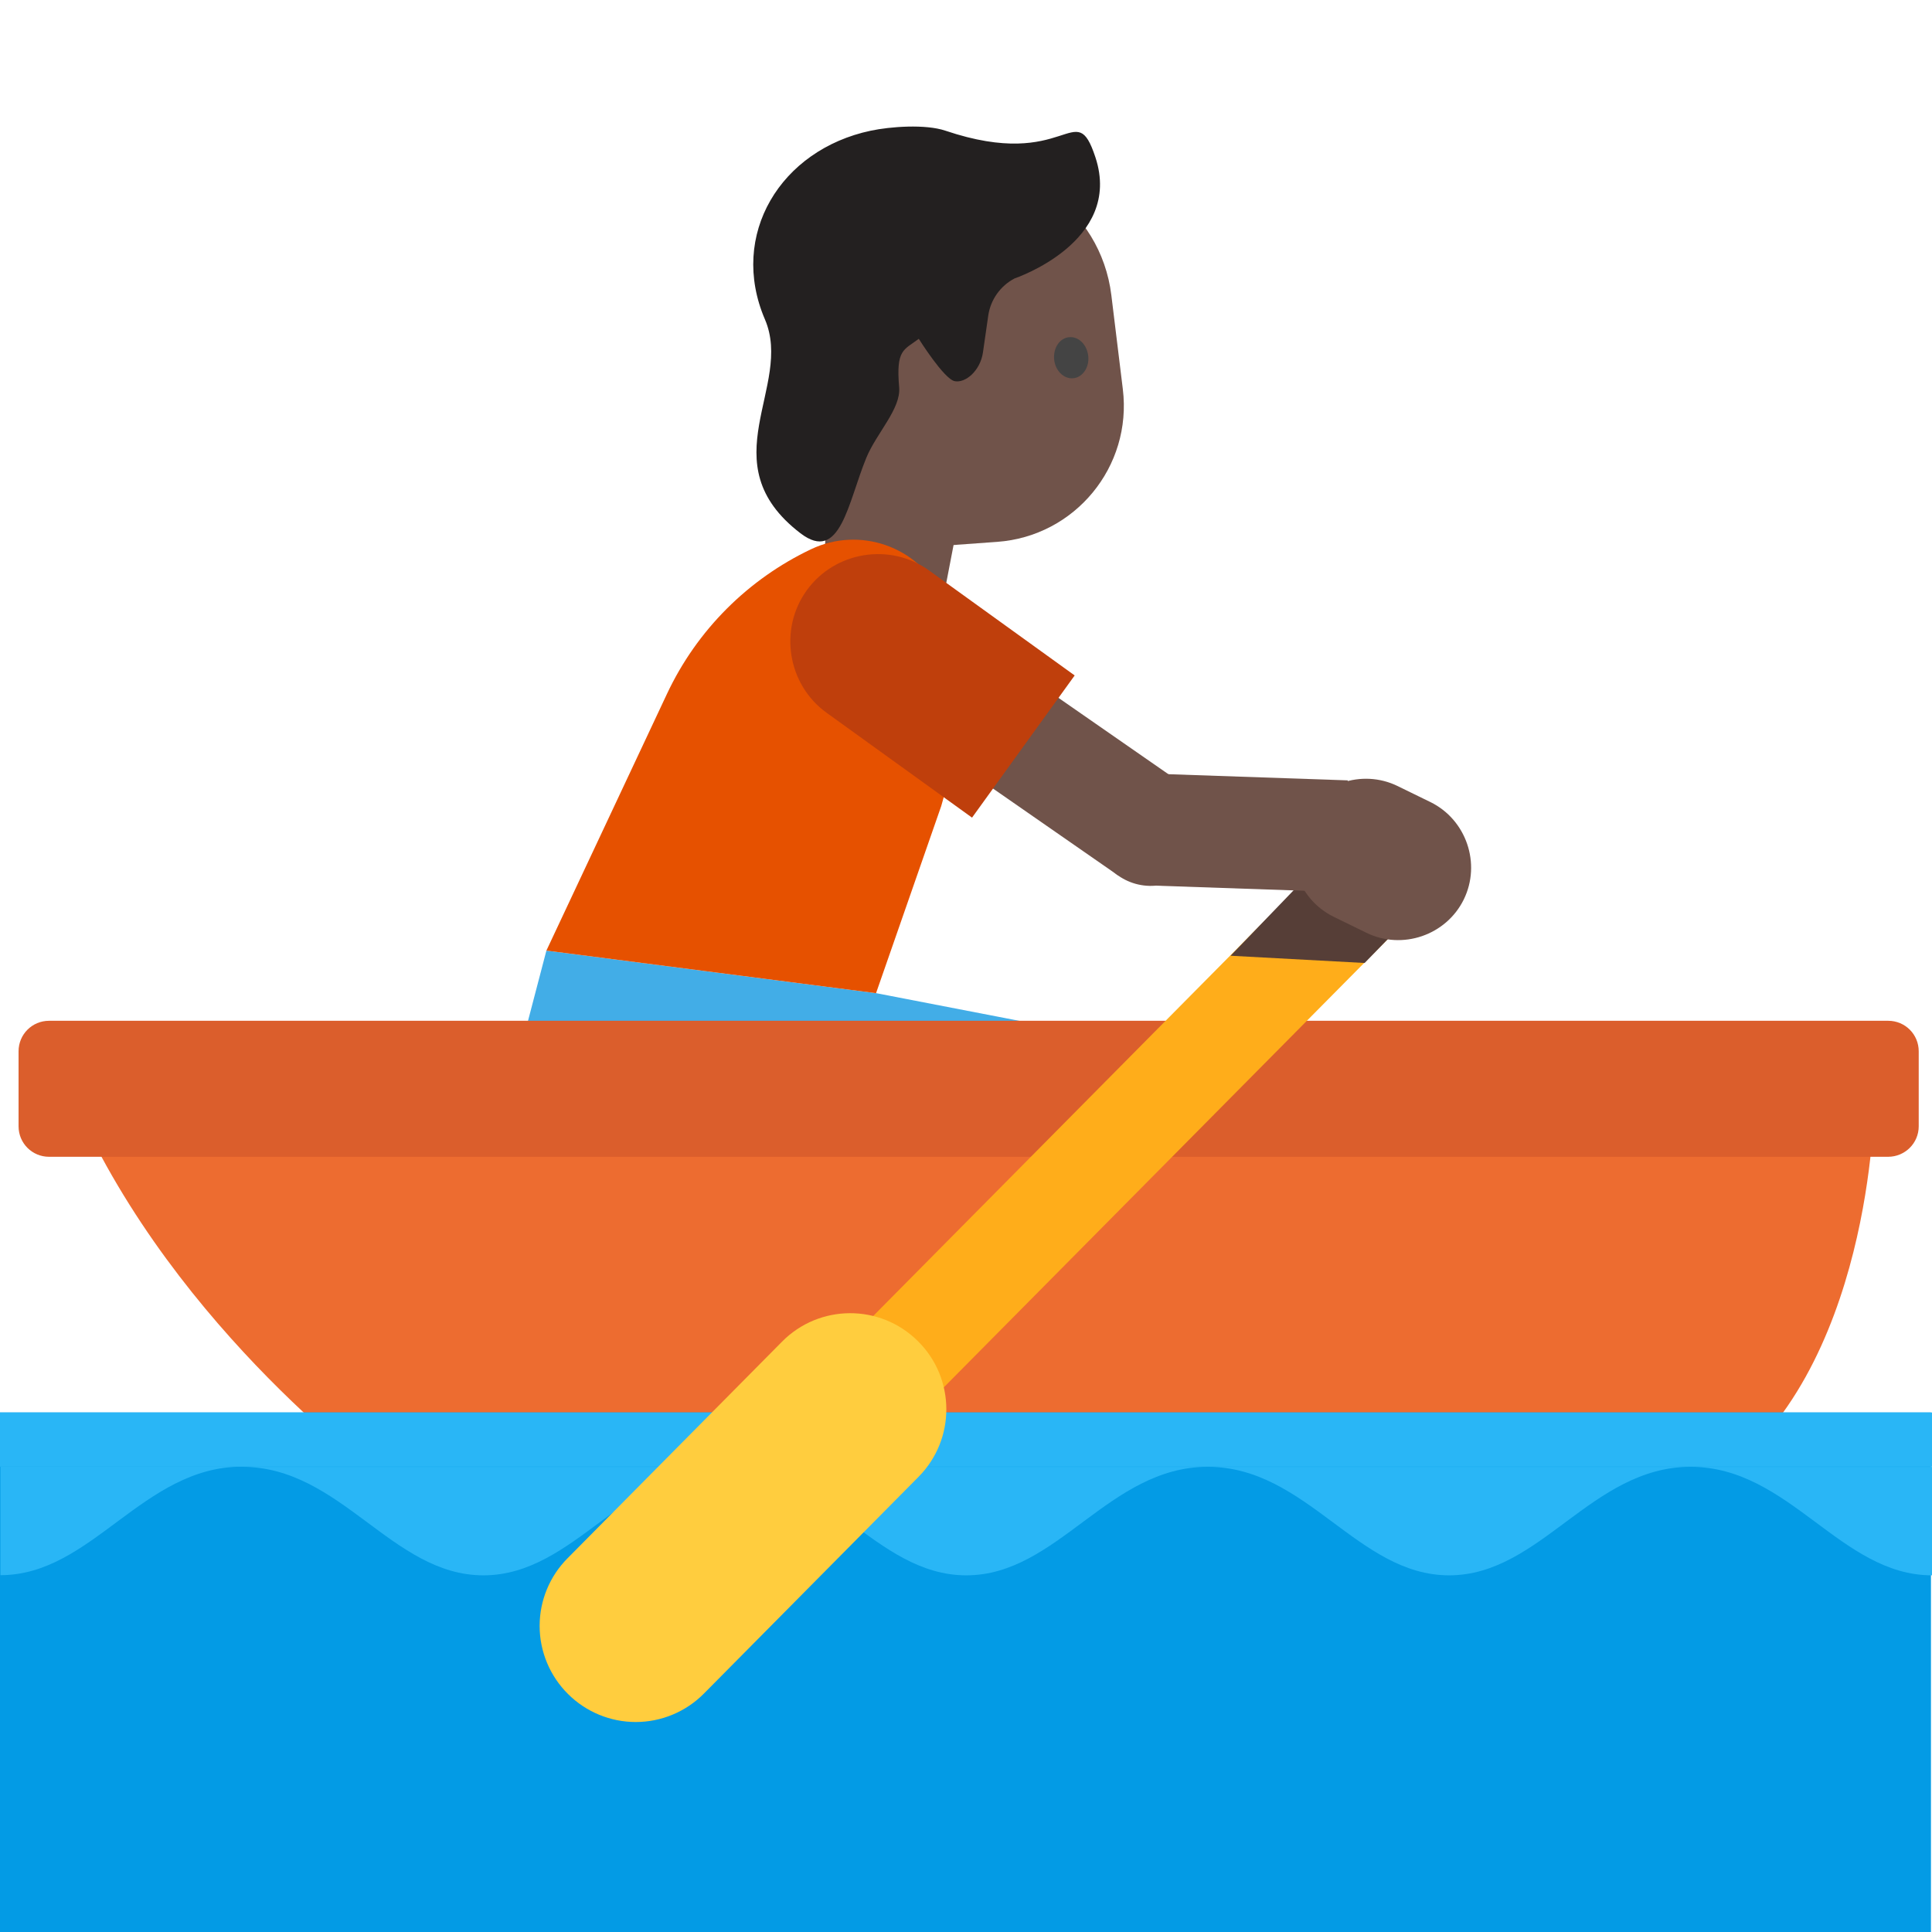<?xml version="1.0" encoding="UTF-8" standalone="no"?><!DOCTYPE svg PUBLIC "-//W3C//DTD SVG 1.1//EN" "http://www.w3.org/Graphics/SVG/1.1/DTD/svg11.dtd"><svg width="128px" height="128px" version="1.1" xmlns="http://www.w3.org/2000/svg" xmlns:xlink="http://www.w3.org/1999/xlink" xml:space="preserve" xmlns:serif="http://www.serif.com/" style="fill-rule:evenodd;clip-rule:evenodd;stroke-linejoin:round;stroke-miterlimit:2;"><path d="M55.01,29.67L54.46,39.88L62.19,41.23L66.03,21.29L55.01,29.67Z" style="fill:#70534a;fill-rule:nonzero;"/><path d="M34.64,68.94L36.2,62.98L58.05,65.8L74.29,68.94L74.29,72.73L34.64,72.73L34.64,68.94Z" style="fill:#42ade7;fill-rule:nonzero;"/><path d="M61.757,49.443L65.984,43.358L78.295,51.908L74.069,57.994L61.757,49.443Z" style="fill:#70534a;fill-rule:nonzero;"/><g transform="matrix(0.992,-0.129,0.129,0.992,-6.445,10.281)"><circle cx="76.21" cy="54.93" r="3.75" style="fill:#70534a;"/></g><path d="M53.6,19.7L54.96,36.7L66.06,35.9C71.22,35.53 75.02,30.92 74.39,25.78L73.63,19.56C72.93,13.81 67.42,9.92 61.77,11.18L59.53,11.68C55.846,12.495 53.3,15.939 53.6,19.7Z" style="fill:#70534a;fill-rule:nonzero;"/><path d="M69.84,23.81C69.91,24.56 70.48,25.12 71.11,25.06C71.73,25 72.18,24.34 72.1,23.59C72.02,22.84 71.46,22.28 70.84,22.34C70.21,22.39 69.77,23.05 69.84,23.81" style="fill:#444;fill-rule:nonzero;"/><path d="M64.85,44.53L62.36,53.4L58.04,65.8L36.2,62.98L44.18,45.99C46.18,41.72 49.59,38.36 53.73,36.39C56.96,34.85 60.84,36.2 62.39,39.43L64.85,44.53Z" style="fill:#e65100;fill-rule:nonzero;"/><path d="M71.2,44.75L64.4,54.17L54.76,47.22C52.176,45.355 51.585,41.694 53.45,39.11C55.315,36.526 58.976,35.935 61.56,37.8L71.2,44.75Z" style="fill:#bf3f0c;fill-rule:nonzero;"/><path d="M5.01,73.15L124.17,73.15C124.17,73.15 124.03,91.01 113.54,98.13L25.52,98.13C25.52,98.13 11.68,88.22 5.01,73.15Z" style="fill:#ed6c30;fill-rule:nonzero;"/><path d="M125.09,76.64L3.25,76.64C2.13,76.64 1.23,75.74 1.23,74.62L1.23,69.65C1.23,68.53 2.13,67.63 3.25,67.63L125.1,67.63C126.22,67.63 127.12,68.53 127.12,69.65L127.12,74.62C127.12,75.74 126.21,76.64 125.09,76.64Z" style="fill:#db5e2c;fill-rule:nonzero;"/><path d="M60.384,94.082L55.659,89.402L88.015,56.734L92.74,61.414L60.384,94.082Z" style="fill:#ffad1a;fill-rule:nonzero;"/><path d="M90.41,63.8L81.53,63.32L91.39,53.08L96.66,57.37L90.41,63.8Z" style="fill:#563e37;fill-rule:nonzero;"/><path d="M76.356,58.67L76.61,51.265L89.292,51.701L89.038,59.106L76.356,58.67Z" style="fill:#70534a;fill-rule:nonzero;"/><path d="M96.98,59.59C95.816,61.965 92.905,62.962 90.53,61.8L88.36,60.74C85.985,59.576 84.988,56.665 86.15,54.29C87.314,51.915 90.225,50.918 92.6,52.08L94.77,53.14C97.145,54.304 98.142,57.215 96.98,59.59Z" style="fill:#70534a;fill-rule:nonzero;"/><rect x="0" y="93.58" width="127.93" height="34.42" style="fill:#039be5;fill-rule:nonzero;"/><g><path d="M0.03,104.36C6.09,104.36 9.46,97.17 16.03,97.17L0.03,97.17L0.03,104.36ZM16.03,97.18C22.6,97.18 25.96,104.37 32.03,104.37C38.1,104.37 41.46,97.18 48.03,97.18L16.03,97.18Z" style="fill:#29b6f6;fill-rule:nonzero;"/><path d="M48.02,97.18C54.59,97.18 57.95,104.37 64.02,104.37C70.08,104.37 73.45,97.18 80.02,97.18L48.02,97.18Z" style="fill:#29b6f6;fill-rule:nonzero;"/><path d="M80.01,97.18C86.58,97.18 89.94,104.37 96.01,104.37C102.07,104.37 105.44,97.18 112.01,97.18L80.01,97.18Z" style="fill:#29b6f6;fill-rule:nonzero;"/><path d="M112,97.18C118.57,97.18 121.93,104.37 128,104.37L128,97.18L112,97.18ZM0,93.58L128,93.58L128,97.17L0,97.17L0,93.58Z" style="fill:#29b6f6;fill-rule:nonzero;"/></g><path d="M60.81,88.85C63.31,91.32 63.33,95.35 60.85,97.85L46.64,112.2C45.447,113.407 43.818,114.088 42.12,114.088C40.442,114.088 38.83,113.423 37.64,112.24C36.433,111.047 35.752,109.418 35.752,107.72C35.752,106.042 36.417,104.43 37.6,103.24L51.81,88.89C54.28,86.39 58.31,86.37 60.81,88.85Z" style="fill:#ffcd3e;fill-rule:nonzero;"/><g transform="matrix(-1.003,0.111,0.111,1.003,120.086,-3.944)"><path d="M70.326,31.373C67.946,33.651 67.007,29.712 65.482,26.925C64.635,25.377 62.863,23.982 62.83,22.56C62.773,20.06 62.26,20.17 61.2,19.54C61.2,19.54 59.85,22.335 59.168,22.56C58.486,22.785 57.417,22.075 57.11,20.89L56.5,18.53C56.236,17.508 55.494,16.673 54.51,16.29C54.51,16.29 47.15,14.697 48.362,8.971C49.253,4.762 50.263,9.735 57.96,6.15C59.211,5.567 61.53,5.482 62.83,5.612C68.85,6.202 72.859,11.379 71.099,17.161C69.705,21.74 75.809,26.121 70.326,31.373Z" style="fill:#232020;fill-rule:nonzero;"/></g></svg>